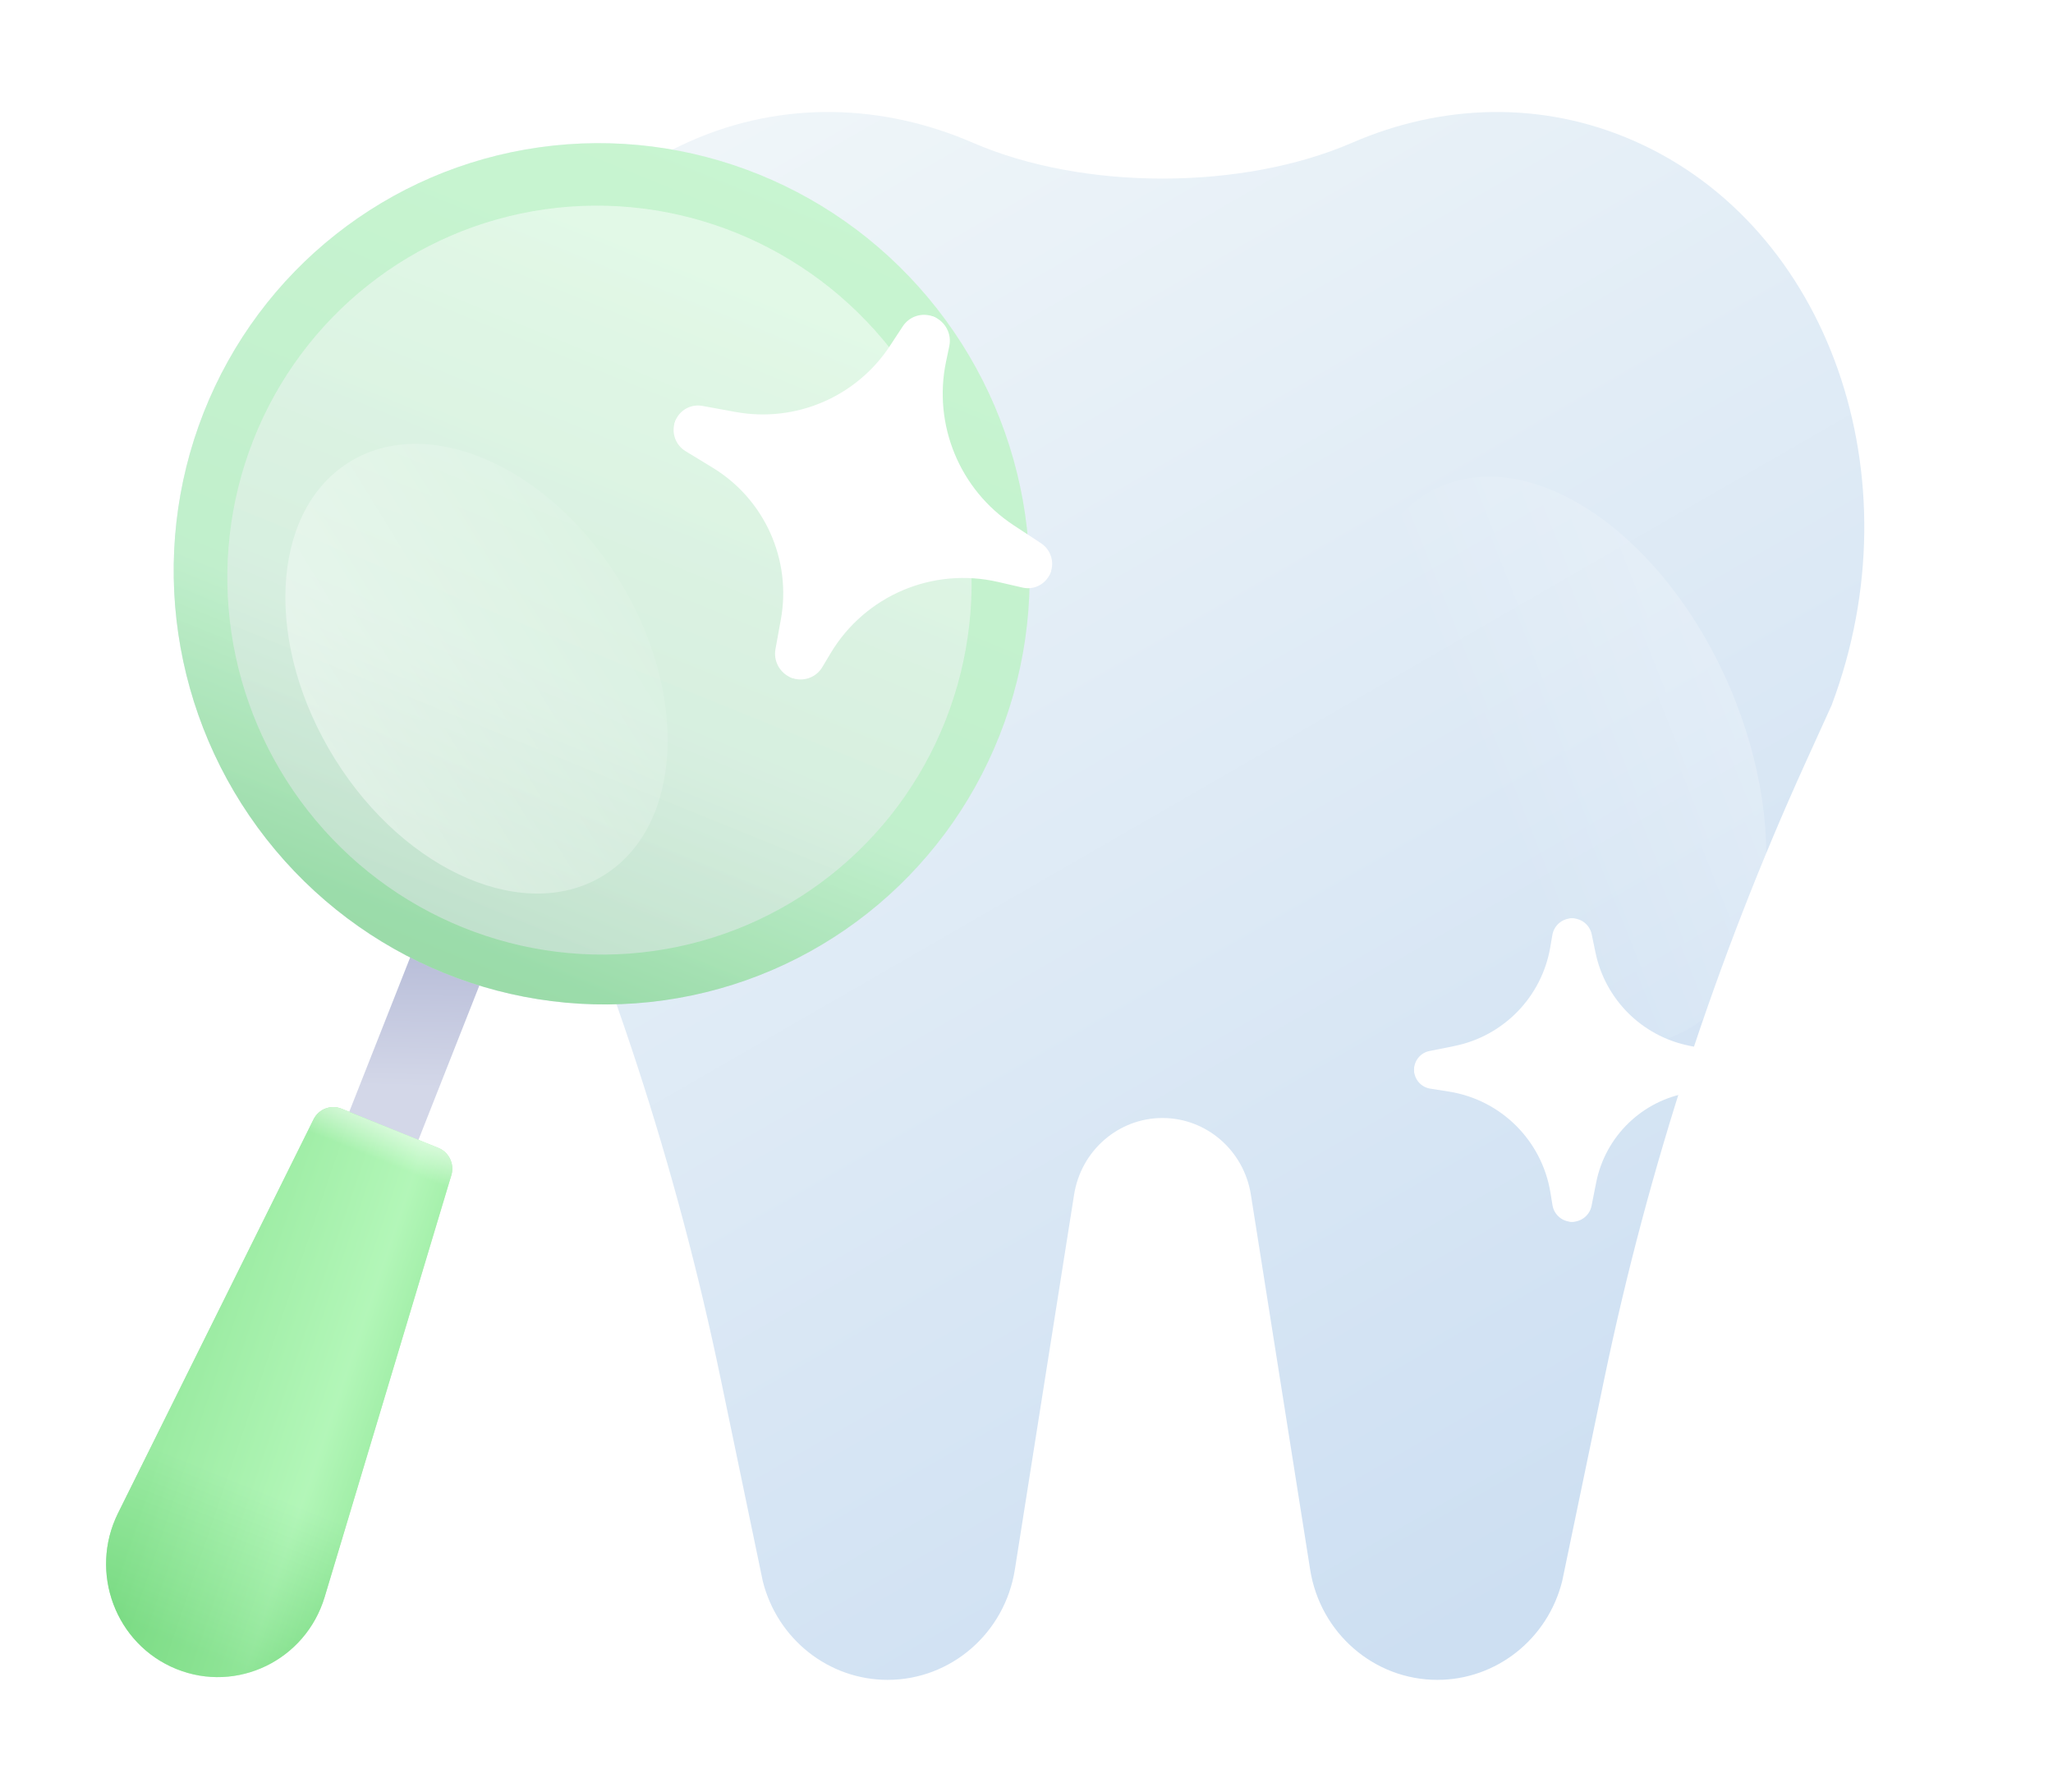 <svg width="55" height="48" viewBox="0 0 55 48" fill="none" xmlns="http://www.w3.org/2000/svg">
<g clip-path="url(#clip0_626_5998)">
<path fill-rule="evenodd" clip-rule="evenodd" d="M36.226 3.823C33.273 5.104 29.013 5.104 26.061 3.823C23.662 2.783 20.979 2.686 18.503 3.777C13.279 6.078 10.936 12.803 13.21 18.87C13.21 18.871 13.21 18.873 13.21 18.874L13.919 20.437C16.318 25.718 18.126 31.255 19.309 36.944L20.435 42.356C20.825 43.911 22.202 45 23.78 45C25.475 45 26.919 43.748 27.188 42.046L28.775 32.002C28.962 30.819 29.965 29.949 31.143 29.949C32.321 29.949 33.324 30.819 33.511 32.002L35.099 42.046C35.368 43.748 36.812 45 38.506 45C40.084 45 41.461 43.911 41.851 42.356L42.977 36.944C44.161 31.255 45.969 25.718 48.367 20.437L49.077 18.874C49.076 18.873 49.076 18.871 49.077 18.87C51.351 12.803 49.007 6.078 43.783 3.777C41.307 2.686 38.624 2.783 36.226 3.823Z" fill="url(#paint0_linear_626_5998)"/>
<g filter="url(#filter0_f_626_5998)">
<path d="M19.48 7.455L19.32 6.68C19.238 6.284 18.889 6 18.484 6C18.068 6 17.713 6.3 17.643 6.71L17.549 7.257C17.191 9.356 15.576 11.017 13.489 11.436L12.405 11.653C12.025 11.73 11.752 12.063 11.752 12.451C11.752 12.851 12.042 13.192 12.437 13.255L13.284 13.389C15.475 13.738 17.196 15.452 17.553 17.641L17.648 18.22C17.715 18.629 18.069 18.93 18.483 18.93C18.888 18.93 19.235 18.644 19.314 18.248L19.511 17.254C19.901 15.281 21.475 13.757 23.46 13.431L24.506 13.258C24.901 13.193 25.191 12.851 25.191 12.451C25.191 12.063 24.919 11.728 24.539 11.649L23.446 11.422C21.451 11.009 19.893 9.45 19.48 7.455Z" fill="url(#paint1_linear_626_5998)"/>
</g>
<path d="M19.169 8.88L18.849 6.328C18.825 6.141 18.666 6 18.477 6C18.283 6 18.122 6.147 18.104 6.34L17.865 8.874C17.726 10.361 16.568 11.548 15.085 11.726L12.083 12.085C11.894 12.108 11.752 12.268 11.752 12.459C11.752 12.655 11.902 12.818 12.097 12.834L14.924 13.069C16.486 13.198 17.729 14.432 17.87 15.994L18.105 18.59C18.122 18.783 18.283 18.93 18.477 18.93C18.665 18.93 18.825 18.789 18.847 18.602L19.166 15.962C19.354 14.407 20.606 13.197 22.167 13.064L24.846 12.835C25.041 12.818 25.191 12.655 25.191 12.459C25.191 12.268 25.049 12.107 24.86 12.084L22.03 11.735C20.535 11.551 19.357 10.374 19.169 8.88Z" fill="url(#paint2_linear_626_5998)"/>
<g filter="url(#filter1_f_626_5998)">
<path d="M42.743 25.515L42.642 25.028C42.59 24.779 42.371 24.6 42.117 24.6C41.855 24.6 41.632 24.788 41.588 25.046L41.532 25.374C41.304 26.704 40.282 27.756 38.96 28.021L38.294 28.155C38.055 28.203 37.883 28.413 37.883 28.656C37.883 28.908 38.066 29.122 38.315 29.162L38.821 29.242C40.214 29.464 41.308 30.553 41.536 31.946L41.591 32.284C41.633 32.541 41.855 32.73 42.116 32.73C42.37 32.73 42.589 32.55 42.638 32.301L42.762 31.676C43.008 30.436 43.997 29.477 45.245 29.272L45.903 29.164C46.151 29.123 46.334 28.908 46.334 28.656C46.334 28.412 46.163 28.202 45.924 28.152L45.237 28.009C43.982 27.749 43.002 26.769 42.743 25.515Z" fill="url(#paint3_linear_626_5998)"/>
</g>
<path d="M42.547 26.411L42.346 24.806C42.331 24.688 42.231 24.6 42.112 24.6C41.99 24.6 41.889 24.693 41.877 24.814L41.728 26.407C41.64 27.342 40.912 28.088 39.98 28.2L38.092 28.426C37.973 28.44 37.883 28.541 37.883 28.661C37.883 28.784 37.978 28.887 38.1 28.897L39.878 29.044C40.86 29.126 41.642 29.902 41.731 30.884L41.878 32.516C41.889 32.637 41.99 32.73 42.112 32.73C42.231 32.73 42.331 32.641 42.345 32.523L42.545 30.864C42.663 29.886 43.451 29.125 44.432 29.042L46.117 28.898C46.24 28.887 46.334 28.784 46.334 28.661C46.334 28.541 46.245 28.44 46.126 28.425L44.346 28.206C43.406 28.09 42.665 27.351 42.547 26.411Z" fill="url(#paint4_linear_626_5998)"/>
<rect width="2" height="6" transform="matrix(-0.927 -0.376 -0.367 0.93 13 26)" fill="url(#paint5_linear_626_5998)"/>
<circle cx="11.5" cy="11.5" r="11.5" transform="matrix(-0.927 -0.376 -0.367 0.93 31 9)" fill="url(#paint6_linear_626_5998)"/>
<circle cx="11.5" cy="11.5" r="11.5" transform="matrix(-0.927 -0.376 -0.367 0.93 31 9)" fill="url(#paint7_linear_626_5998)" fill-opacity="0.6"/>
<circle opacity="0.5" cx="10" cy="10" r="10" transform="matrix(-0.927 -0.376 -0.367 0.93 29 10)" fill="url(#paint8_linear_626_5998)"/>
<ellipse opacity="0.55" cx="6.5" cy="4.5" rx="6.5" ry="4.5" transform="matrix(-0.53 -0.848 -0.842 0.539 20 21)" fill="url(#paint9_linear_626_5998)"/>
<g opacity="0.3" filter="url(#filter2_f_626_5998)">
<ellipse cx="8" cy="5" rx="8" ry="5" transform="matrix(0.394 0.919 0.919 -0.394 34 15)" fill="url(#paint10_linear_626_5998)"/>
</g>
<g filter="url(#filter3_f_626_5998)">
<path d="M23.843 9.263L24.186 8.741C24.365 8.468 24.711 8.361 25.013 8.484C25.324 8.61 25.501 8.942 25.432 9.271L25.345 9.686C24.991 11.376 25.709 13.119 27.152 14.068L27.89 14.553C28.151 14.725 28.256 15.057 28.141 15.347C28.023 15.646 27.706 15.813 27.393 15.74L26.742 15.59C24.987 15.183 23.177 15.953 22.252 17.499L22.029 17.872C21.858 18.159 21.504 18.277 21.194 18.152C20.892 18.029 20.716 17.709 20.775 17.388L20.919 16.595C21.211 14.997 20.485 13.378 19.098 12.532L18.365 12.085C18.089 11.917 17.974 11.574 18.092 11.275C18.207 10.985 18.509 10.817 18.815 10.873L19.702 11.035C21.315 11.33 22.942 10.633 23.843 9.263Z" fill="url(#paint11_linear_626_5998)"/>
</g>
<path d="M23.651 10.429L24.643 8.619C24.716 8.486 24.877 8.429 25.019 8.486C25.163 8.544 25.241 8.704 25.197 8.854L24.627 10.819C24.292 11.973 24.805 13.211 25.857 13.791L28.002 14.973C28.137 15.047 28.195 15.21 28.139 15.353C28.081 15.499 27.921 15.576 27.771 15.529L25.58 14.845C24.378 14.47 23.087 15.017 22.52 16.142L21.578 18.012C21.508 18.151 21.343 18.212 21.199 18.154C21.058 18.096 20.98 17.942 21.019 17.795L21.559 15.732C21.879 14.509 21.3 13.222 20.173 12.65L18.236 11.666C18.096 11.595 18.032 11.427 18.09 11.281C18.146 11.138 18.3 11.061 18.448 11.101L20.674 11.699C21.842 12.013 23.069 11.49 23.651 10.429Z" fill="url(#paint12_linear_626_5998)"/>
<path d="M12.091 31.483C12.181 31.185 12.03 30.867 11.745 30.751L9.149 29.7C8.863 29.584 8.537 29.709 8.399 29.987L3.162 40.535C2.375 42.121 3.096 44.05 4.724 44.709C6.351 45.368 8.188 44.476 8.698 42.778L12.091 31.483Z" fill="url(#paint13_linear_626_5998)"/>
<path d="M12.091 31.483C12.181 31.185 12.03 30.867 11.745 30.751L9.149 29.7C8.863 29.584 8.537 29.709 8.399 29.987L3.162 40.535C2.375 42.121 3.096 44.05 4.724 44.709C6.351 45.368 8.188 44.476 8.698 42.778L12.091 31.483Z" fill="url(#paint14_linear_626_5998)" fill-opacity="0.6"/>
<path d="M12.091 31.483C12.181 31.185 12.03 30.867 11.745 30.751L9.149 29.7C8.863 29.584 8.537 29.709 8.399 29.987L3.162 40.535C2.375 42.121 3.096 44.05 4.724 44.709C6.351 45.368 8.188 44.476 8.698 42.778L12.091 31.483Z" fill="url(#paint15_linear_626_5998)" fill-opacity="0.5"/>
</g>
<defs>
<filter id="filter0_f_626_5998" x="8.811" y="3.059" width="19.32" height="18.811" filterUnits="userSpaceOnUse" color-interpolation-filters="sRGB">
<feFlood flood-opacity="0" result="BackgroundImageFix"/>
<feBlend mode="normal" in="SourceGraphic" in2="BackgroundImageFix" result="shape"/>
<feGaussianBlur stdDeviation="1.47" result="effect1_foregroundBlur_626_5998"/>
</filter>
<filter id="filter1_f_626_5998" x="34.942" y="21.66" width="14.332" height="14.011" filterUnits="userSpaceOnUse" color-interpolation-filters="sRGB">
<feFlood flood-opacity="0" result="BackgroundImageFix"/>
<feBlend mode="normal" in="SourceGraphic" in2="BackgroundImageFix" result="shape"/>
<feGaussianBlur stdDeviation="1.47" result="effect1_foregroundBlur_626_5998"/>
</filter>
<filter id="filter2_f_626_5998" x="33.233" y="9.829" width="17.026" height="21.11" filterUnits="userSpaceOnUse" color-interpolation-filters="sRGB">
<feFlood flood-opacity="0" result="BackgroundImageFix"/>
<feBlend mode="normal" in="SourceGraphic" in2="BackgroundImageFix" result="shape"/>
<feGaussianBlur stdDeviation="1.47" result="effect1_foregroundBlur_626_5998"/>
</filter>
<filter id="filter3_f_626_5998" x="15.106" y="5.493" width="16.022" height="15.649" filterUnits="userSpaceOnUse" color-interpolation-filters="sRGB">
<feFlood flood-opacity="0" result="BackgroundImageFix"/>
<feBlend mode="normal" in="SourceGraphic" in2="BackgroundImageFix" result="shape"/>
<feGaussianBlur stdDeviation="1.47" result="effect1_foregroundBlur_626_5998"/>
</filter>
<linearGradient id="paint0_linear_626_5998" x1="17.319" y1="3" x2="40.425" y2="43.069" gradientUnits="userSpaceOnUse">
<stop stop-color="#F0F6F9"/>
<stop offset="1" stop-color="#CDDFF2"/>
</linearGradient>
<linearGradient id="paint1_linear_626_5998" x1="18.471" y1="6" x2="18.471" y2="18.93" gradientUnits="userSpaceOnUse">
<stop stop-color="white"/>
<stop offset="1" stop-color="white"/>
</linearGradient>
<linearGradient id="paint2_linear_626_5998" x1="18.471" y1="6" x2="18.471" y2="18.93" gradientUnits="userSpaceOnUse">
<stop stop-color="white"/>
<stop offset="1" stop-color="white"/>
</linearGradient>
<linearGradient id="paint3_linear_626_5998" x1="42.109" y1="24.6" x2="42.109" y2="32.73" gradientUnits="userSpaceOnUse">
<stop stop-color="white"/>
<stop offset="1" stop-color="white"/>
</linearGradient>
<linearGradient id="paint4_linear_626_5998" x1="42.109" y1="24.6" x2="42.109" y2="32.73" gradientUnits="userSpaceOnUse">
<stop stop-color="white"/>
<stop offset="1" stop-color="white"/>
</linearGradient>
<linearGradient id="paint5_linear_626_5998" x1="1.667" y1="0.25" x2="0.434" y2="3.538" gradientUnits="userSpaceOnUse">
<stop stop-color="#B9BED9"/>
<stop offset="1" stop-color="#D3D7E8"/>
</linearGradient>
<linearGradient id="paint6_linear_626_5998" x1="11.5" y1="0" x2="11.5" y2="23" gradientUnits="userSpaceOnUse">
<stop stop-color="#E9F2F7"/>
<stop offset="1" stop-color="#CDDDE4"/>
</linearGradient>
<linearGradient id="paint7_linear_626_5998" x1="10.361" y1="22.115" x2="10.361" y2="11.5" gradientUnits="userSpaceOnUse">
<stop stop-color="#79DA82"/>
<stop offset="0.649" stop-color="#B2F6B8"/>
</linearGradient>
<linearGradient id="paint8_linear_626_5998" x1="10" y1="0" x2="10" y2="20" gradientUnits="userSpaceOnUse">
<stop stop-color="white"/>
<stop offset="1" stop-color="#E4E6ED"/>
</linearGradient>
<linearGradient id="paint9_linear_626_5998" x1="6.165" y1="-2.002" x2="6.27" y2="12.413" gradientUnits="userSpaceOnUse">
<stop stop-color="white" stop-opacity="0"/>
<stop offset="1" stop-color="white"/>
</linearGradient>
<linearGradient id="paint10_linear_626_5998" x1="5.152" y1="2.976" x2="5.424" y2="13.25" gradientUnits="userSpaceOnUse">
<stop stop-color="white" stop-opacity="0"/>
<stop offset="1" stop-color="white"/>
</linearGradient>
<linearGradient id="paint11_linear_626_5998" x1="25.023" y1="8.487" x2="21.119" y2="18.121" gradientUnits="userSpaceOnUse">
<stop stop-color="white"/>
<stop offset="1" stop-color="white"/>
</linearGradient>
<linearGradient id="paint12_linear_626_5998" x1="25.023" y1="8.487" x2="21.119" y2="18.121" gradientUnits="userSpaceOnUse">
<stop stop-color="white"/>
<stop offset="1" stop-color="white"/>
</linearGradient>
<linearGradient id="paint13_linear_626_5998" x1="10.474" y1="39.038" x2="4.846" y2="37.129" gradientUnits="userSpaceOnUse">
<stop stop-color="#78DA81"/>
<stop offset="0.312" stop-color="#B3F6B9"/>
<stop offset="1" stop-color="#78DA82"/>
</linearGradient>
<linearGradient id="paint14_linear_626_5998" x1="5.219" y1="44.263" x2="7.918" y2="37.602" gradientUnits="userSpaceOnUse">
<stop stop-color="#79DA82"/>
<stop offset="0.649" stop-color="#B2F6B8"/>
</linearGradient>
<linearGradient id="paint15_linear_626_5998" x1="10.447" y1="30.225" x2="10.109" y2="31.058" gradientUnits="userSpaceOnUse">
<stop stop-color="white"/>
<stop offset="1" stop-color="white" stop-opacity="0"/>
</linearGradient>
<clipPath id="clip0_626_5998">
<rect width="55" height="48" fill="white"/>
</clipPath>
</defs>
</svg>
